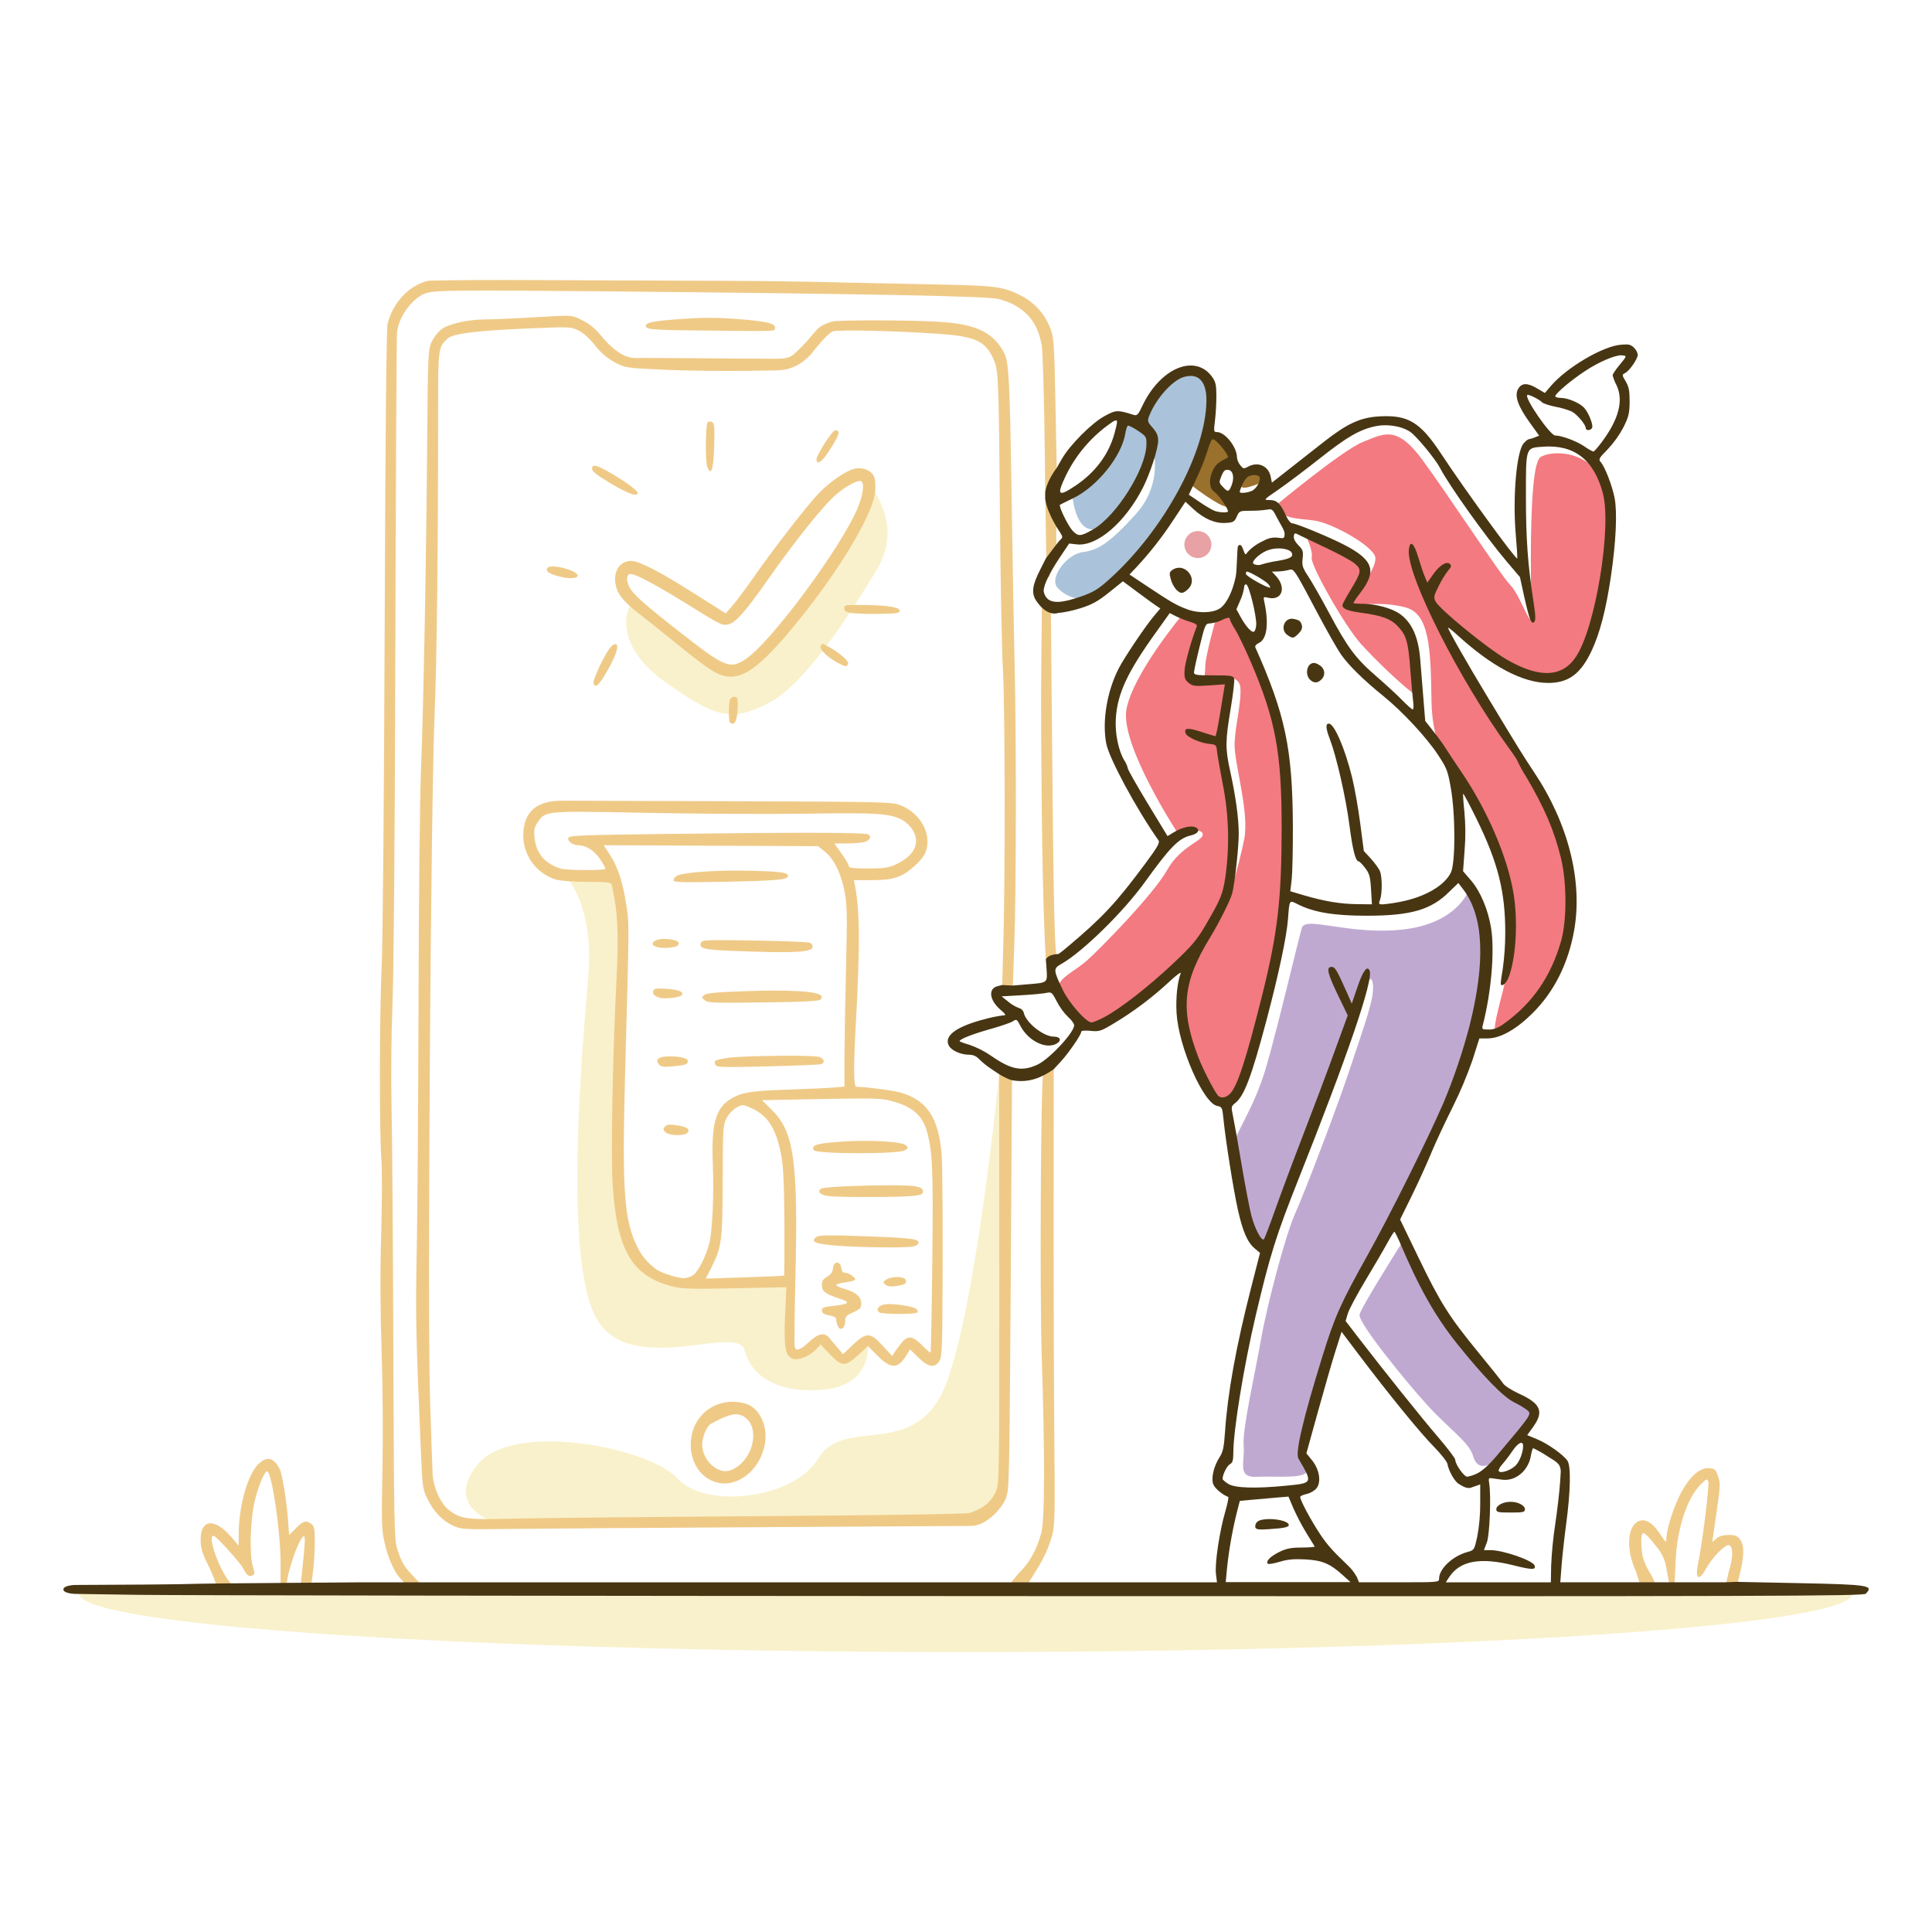 <?xml version="1.0" standalone="no"?><!DOCTYPE svg PUBLIC "-//W3C//DTD SVG 1.1//EN" "http://www.w3.org/Graphics/SVG/1.1/DTD/svg11.dtd"><svg height="1080" legacy-metrics="false" node-id="1" sillyvg="true" template-height="1080" template-width="1080" version="1.1" viewBox="0 0 1080 1080" width="1080" xmlns="http://www.w3.org/2000/svg" xmlns:xlink="http://www.w3.org/1999/xlink"><defs node-id="25"></defs><path d="M 315.52 489.00 C 315.52 489.00 332.12 504.54 328.91 544.71 C 325.70 584.88 314.44 704.90 333.73 737.57 C 353.02 770.24 412.48 739.71 416.23 754.71 C 419.98 769.71 435.52 779.36 461.23 776.71 C 486.94 774.06 485.18 752.62 485.18 752.62 C 485.18 752.62 475.29 761.31 471.88 759.97 C 468.47 758.63 460.69 747.65 458.22 749.45 C 455.75 751.25 444.69 761.91 442.61 755.89 C 440.53 749.87 441.01 714.51 441.01 714.51 L 394.50 714.75 C 394.50 714.75 367.88 722.87 357.03 701.75 C 346.18 680.63 344.58 657.69 344.84 645.75 C 345.10 633.81 346.32 552.27 346.32 552.27 C 346.32 552.27 347.12 506.60 345.51 496.69 C 343.90 486.78 315.51 489.05 315.51 489.05 Z" fill="#f9f1cb" fill-rule="nonzero" id="path2582" node-id="7" stroke="none" target-height="288.289" target-width="169.67" target-x="315.51" target-y="488.829"></path><path d="M 677.17 304.42 C 677.17 306.42 676.37 308.34 674.96 309.76 C 673.54 311.17 671.62 311.96 669.62 311.96 L 669.62 311.96 C 666.57 311.96 663.81 310.12 662.64 307.30 C 661.48 304.47 662.12 301.23 664.28 299.07 C 666.45 296.91 669.70 296.27 672.52 297.44 C 675.34 298.61 677.17 301.37 677.17 304.42 Z" fill="#e8a1a4" fill-rule="nonzero" id="path7004-5-5-1-7-6-7-12-0-1-2-5-0-8-0" node-id="8" stroke="none" target-height="15.102" target-width="15.102" target-x="662.068" target-y="296.858"></path><path d="M 488.28 273.34 C 489.35 276.56 504.34 295.11 489.89 318.88 C 475.44 342.65 450.06 382.88 429.09 393.34 C 408.12 403.80 399.89 400.84 372.30 381.56 C 344.71 362.28 349.30 342.46 352.21 338.97 C 355.12 335.48 394.26 367.90 396.14 369.24 C 398.02 370.58 408.19 382.37 428.28 362.81 C 448.37 343.25 484.00 288.88 488.28 273.34 Z" fill="#f9f1cb" fill-rule="nonzero" id="path2584" node-id="9" stroke="none" target-height="125.925" target-width="146.081" target-x="350.063" target-y="273.34"></path><path d="M 558.56 600.37 C 558.56 600.37 544.26 745.00 526.05 779.86 C 507.84 814.72 471.40 792.18 457.48 815.22 C 443.56 838.26 394.26 843.61 378.73 826.47 C 363.20 809.33 286.59 793.79 266.73 818.97 C 246.87 844.15 279.86 852.18 279.86 852.18 L 521.00 852.18 C 521.00 852.18 560.60 854.06 561.40 823.00 C 562.20 791.94 558.56 600.37 558.56 600.37 Z" fill="#f9f1cb" fill-rule="nonzero" id="path2586" node-id="10" stroke="none" target-height="251.81" target-width="301.127" target-x="260.388" target-y="600.37"></path><path d="M 666.27 271.47 C 666.27 271.47 681.74 283.47 686.19 283.33 C 690.64 283.19 678.43 272.25 679.19 268.17 C 679.95 264.09 687.62 261.74 687.99 257.57 C 688.36 253.40 687.24 250.57 684.11 247.91 C 680.98 245.25 677.20 241.76 675.49 243.18 C 673.78 244.60 670.19 253.97 669.05 257.76 C 667.91 261.55 666.27 271.47 666.27 271.47 Z" fill="#9a702d" fill-rule="nonzero" id="path2745" node-id="11" stroke="none" target-height="40.451" target-width="21.778" target-x="666.27" target-y="242.879"></path><path d="M 696.80 265.00 C 694.62 267.75 690.08 274.38 698.22 272.20 C 706.36 270.02 708.54 267.47 706.94 265.67 C 705.34 263.87 696.80 265.00 696.80 265.00 Z" fill="#9a702d" fill-rule="nonzero" id="path2747" node-id="12" stroke="none" target-height="7.942" target-width="13.862" target-x="693.556" target-y="264.66"></path><path d="M 660.92 343.66 C 660.92 343.66 633.46 376.47 629.71 396.42 C 625.96 416.37 658.50 465.93 658.50 465.93 C 658.50 465.93 671.36 462.05 672.30 466.07 C 673.24 470.09 660.30 472.36 652.48 486.29 C 644.66 500.22 614.48 530.89 607.48 537.05 C 600.48 543.21 591.28 546.82 591.67 552.45 C 592.06 558.08 600.38 578.45 616.05 571.60 C 631.72 564.75 663.46 535.31 667.75 530.89 C 672.04 526.47 688.75 500.22 689.18 482.94 C 689.61 465.66 688.11 440.35 687.03 436.33 C 685.95 432.31 681.03 417.58 684.09 403.79 C 687.15 390.00 692.25 379.95 681.81 380.62 C 671.37 381.29 664.54 383.56 665.34 373.52 C 666.14 363.48 673.11 347.27 673.11 347.27 Z" fill="#f37a81" fill-rule="nonzero" id="path2785" node-id="13" stroke="none" target-height="229.343" target-width="97.555" target-x="591.67" target-y="343.66"></path><path d="M 679.67 346.07 C 679.67 346.07 673.77 366.83 673.77 372.32 C 673.77 377.81 672.03 378.75 676.77 378.75 C 681.51 378.75 692.71 376.34 693.37 384.37 C 694.03 392.40 690.70 404.37 690.16 415.18 C 689.62 425.99 698.60 453.75 695.51 469.18 C 692.42 484.61 685.87 506.18 683.46 510.43 C 681.05 514.68 664.46 536.82 662.03 551.28 C 659.60 565.74 665.51 597.62 674.22 608.28 C 682.93 618.94 688.55 620.61 694.84 605.34 C 701.13 590.07 716.84 523.91 717.48 513.34 C 718.12 502.77 720.16 446.51 715.34 417.04 C 710.52 387.57 692.44 349.68 692.34 349.04 C 692.24 348.40 687.12 342.21 687.12 342.21 Z" fill="#f37a81" fill-rule="nonzero" id="path2787" node-id="14" stroke="none" target-height="274.323" target-width="56.929" target-x="661.529" target-y="342.21"></path><path d="M 729.62 298.66 C 729.62 298.66 734.17 307.76 733.24 311.66 C 732.31 315.56 751.72 350.00 760.83 360.00 C 768.82 368.71 777.31 376.94 786.27 384.64 C 788.40 386.42 790.64 388.07 792.97 389.59 C 792.97 389.59 793.37 354.37 783.06 347.68 C 772.75 340.99 757.75 341.51 755.20 339.11 C 752.65 336.71 755.74 331.48 760.56 325.58 C 765.38 319.68 764.04 314.33 751.72 309.38 C 744.12 306.30 736.74 302.72 729.62 298.66 Z" fill="#f37a81" fill-rule="nonzero" id="path2789" node-id="15" stroke="none" target-height="90.93" target-width="63.35" target-x="729.62" target-y="298.66"></path><path d="M 713.15 282.59 C 713.15 282.59 750.51 251.51 762.00 247.00 C 773.49 242.49 780.62 237.36 795.08 257.00 C 809.54 276.64 838.74 321.41 844.23 327.00 C 849.72 332.59 855.48 350.70 855.89 344.81 C 856.30 338.92 853.61 260.04 861.24 255.48 C 868.87 250.92 892.18 252.27 898.61 274.77 C 905.04 297.27 893.61 348.70 886.55 364.23 C 879.49 379.76 866.46 384.46 847.04 373.07 C 827.62 361.68 799.00 337.90 799.00 337.90 C 799.00 337.90 821.64 382.36 825.65 389.33 C 829.66 396.30 851.90 424.28 858.73 437.94 C 865.56 451.60 876.41 472.50 876.81 490.94 C 877.21 509.38 879.36 528.71 867.30 547.72 C 855.24 566.73 842.80 575.45 837.44 577.59 C 832.08 579.73 839.72 558.17 842.66 542.77 C 845.60 527.37 844.14 503.13 841.06 488.26 C 837.98 473.39 821.00 441.56 816.27 434.60 C 811.54 427.64 800.60 420.54 800.20 391.20 C 799.80 361.86 798.86 343.26 786.01 339.64 C 773.16 336.02 757.88 338.30 757.88 338.30 C 757.88 338.30 752.88 339.20 756.46 334.18 C 760.04 329.16 769.15 318.08 768.87 311.93 C 768.59 305.78 745.00 292.42 734.78 291.00 C 724.56 289.58 716.71 290.38 713.15 282.59 Z" fill="#f37a81" fill-rule="nonzero" id="path2791" node-id="16" stroke="none" target-height="334.849" target-width="187.289" target-x="713.15" target-y="242.852"></path><path d="M 821.00 497.73 C 821.00 497.73 814.76 515.91 785.00 519.51 C 755.24 523.11 729.88 511.94 727.80 518.57 C 725.72 525.20 714.89 572.00 707.88 596.22 C 700.87 620.44 689.51 634.67 689.70 640.35 C 689.89 646.03 692.52 689.19 702.97 694.15 C 713.42 699.11 711.97 682.77 719.44 663.08 C 726.91 643.39 756.14 569.60 759.08 562.90 C 762.02 556.20 766.08 541.74 767.39 549.64 C 768.70 557.54 762.83 572.41 755.47 594.91 C 748.11 617.41 729.75 665.49 724.00 678.35 C 718.25 691.21 707.92 731.25 704.85 749.06 C 701.78 766.87 694.40 798.88 695.20 808.12 C 696.00 817.36 691.32 826.12 702.43 825.54 C 713.54 824.96 730.96 827.14 730.96 821.54 C 730.96 815.94 724.80 814.17 730.69 798.23 C 736.58 782.29 747.56 740.23 747.56 740.23 C 747.56 740.23 782.92 672.06 784.26 669.65 C 785.60 667.24 815.06 612.73 822.16 580.86 C 829.26 548.99 832.47 518.86 827.65 508.80 C 822.83 498.74 820.95 497.74 820.95 497.74 Z" fill="#c0a9d1" fill-rule="nonzero" id="path2793" node-id="17" stroke="none" target-height="327.81" target-width="140.211" target-x="689.7" target-y="497.73"></path><path d="M 784.13 694.00 C 784.13 694.00 761.00 730.45 760.00 734.87 C 759.00 739.29 785.71 772.10 797.89 785.49 C 810.07 798.88 821.23 806.12 823.50 814.00 C 825.77 821.88 832.08 821.11 839.44 812.67 C 846.80 804.23 857.79 793.52 857.39 789.23 C 856.99 784.94 848.95 783.60 841.72 777.31 C 834.49 771.02 808.72 740.21 798.33 722.13 C 787.94 704.05 784.13 694.00 784.13 694.00 Z" fill="#c0a9d1" fill-rule="nonzero" id="path2795" node-id="18" stroke="none" target-height="125.455" target-width="97.39" target-x="760" target-y="694"></path><path d="M 599.44 276.69 C 599.44 276.69 600.80 296.41 611.10 295.93 C 621.40 295.45 638.95 269.32 642.30 257.68 C 645.65 246.04 642.43 238.79 637.07 236.92 C 631.71 235.05 628.50 231.92 626.90 237.85 C 625.30 243.78 618.19 266.65 599.44 276.69 Z" fill="#aac3da" fill-rule="nonzero" id="path2797" node-id="19" stroke="none" target-height="61.482" target-width="44.187" target-x="599.44" target-y="234.448"></path><path d="M 644.85 252.85 C 644.85 252.85 649.80 270.93 634.80 287.54 C 619.80 304.15 613.37 307.63 604.94 308.70 C 596.51 309.77 586.05 323.17 591.28 328.70 C 596.51 334.23 609.00 340.85 624.49 324.00 C 639.98 307.15 658.11 286.50 666.55 265.34 C 674.99 244.18 678.33 227.44 677.13 219.27 C 675.93 211.10 665.21 198.38 651.13 214.05 C 637.05 229.72 637.08 232.00 639.36 235.31 C 641.64 238.62 647.00 245.76 644.85 252.85 Z" fill="#aac3da" fill-rule="nonzero" id="path2799" node-id="20" stroke="none" target-height="128.132" target-width="87.472" target-x="589.883" target-y="206.61"></path><path d="M 282.38 156.54 C 258.08 156.54 240.17 156.73 238.94 157.04 C 228.45 159.70 219.63 169.18 216.64 181.04 C 215.99 183.60 215.41 244.28 215.03 350.53 C 214.70 442.00 214.00 526.75 213.36 540.00 C 212.11 567.89 212.01 632.00 213.19 648.00 C 213.63 654.05 213.59 673.00 213.09 690.00 C 212.48 710.93 212.55 732.20 213.32 755.50 C 213.97 775.50 214.17 803.50 213.79 822.00 C 213.20 850.41 213.32 854.90 214.89 862.00 C 216.75 870.52 220.25 878.57 223.69 882.25 L 226.46 885.37 L 235.11 885.37 L 230.50 880.55 C 226.05 875.90 224.33 873.15 221.96 865.50 C 220.41 860.50 220.22 850.50 219.89 754.50 C 219.69 696.50 219.24 635.72 218.89 619.50 C 218.51 602.06 218.72 578.14 219.41 561.00 C 220.12 543.26 220.75 465.60 221.01 361.00 C 221.26 267.00 221.67 188.09 221.94 185.75 C 222.94 176.44 231.36 165.57 238.94 163.65 C 244.52 162.23 258.08 162.12 337.44 162.86 C 486.99 164.27 552.54 165.55 558.44 167.18 C 572.44 171.04 579.91 179.18 582.34 193.07 C 582.91 196.34 583.73 224.33 584.07 255.50 L 584.31 277.64 C 584.36 277.02 584.45 276.40 584.59 275.79 C 586.11 269.45 590.76 263.68 590.76 263.68 L 590.00 225.42 C 589.39 192.71 589.10 188.77 587.28 183.90 C 584.45 176.18 578.93 169.74 571.73 165.77 C 561.42 160.28 557.06 159.65 525.59 159.06 C 509.81 158.77 482.73 158.20 465.41 157.78 C 448.09 157.36 420.63 157.01 404.41 156.98 C 388.19 156.95 344.98 156.79 308.41 156.61 C 299.26 156.61 290.41 156.54 282.35 156.54 Z M 316.12 176.54 C 312.91 176.54 307.95 176.82 299.12 177.34 C 288.01 178.01 275.69 178.54 271.74 178.54 C 261.79 178.54 250.82 180.98 246.61 184.19 C 244.33 186.15 242.48 188.58 241.19 191.30 C 239.31 195.56 239.19 198.55 238.79 247.91 C 238.27 314.12 236.71 396.08 235.30 431.51 C 234.69 446.64 234.09 504.24 233.96 559.51 C 233.83 614.78 233.37 677.51 232.96 699.01 C 232.24 736.23 232.41 744.62 235.34 812.68 C 236.15 831.49 236.34 832.59 239.05 838.11 C 242.59 845.21 247.32 850.11 253.33 852.90 C 257.68 854.90 259.22 855.00 281.92 854.71 C 295.12 854.54 359.25 854.08 424.42 853.71 L 542.92 853.00 C 551.65 853.00 561.18 842.26 562.78 836.15 C 563.98 831.54 564.30 828.56 565.01 717.91 L 565.73 600.10 C 562.97 599.45 558.54 596.70 558.54 596.70 L 558.54 596.70 L 558.61 714.70 C 558.67 819.35 558.53 829.36 557.00 833.01 C 554.27 839.52 549.93 843.20 542.00 845.75 C 540.14 846.35 494.28 847.05 424.44 847.54 C 361.44 847.98 299.37 848.61 286.44 848.94 C 260.80 849.60 257.60 849.16 250.99 844.13 C 246.34 840.57 242.27 831.65 241.84 824.05 C 241.65 820.74 240.99 801.37 240.37 781.05 C 238.89 732.84 240.77 453.41 242.91 400.32 C 244.21 368.42 244.91 309.97 244.91 225.55 C 244.91 195.06 245.10 193.86 250.25 189.21 C 253.25 186.50 266.36 184.84 294.39 183.64 C 318.34 182.64 318.95 182.64 323.21 184.64 C 325.94 185.95 329.45 189.10 332.61 193.04 C 335.56 196.94 339.31 200.17 343.61 202.51 C 348.24 204.97 349.35 205.51 359.84 206.11 C 362.70 206.27 366.24 206.44 370.74 206.65 C 382.40 207.19 402.52 207.50 415.44 207.32 L 433.34 207.07 C 447.34 207.07 453.19 198.19 456.92 193.60 C 460.23 189.54 464.06 185.79 465.44 185.25 C 468.25 184.17 501.29 184.94 524.94 186.63 C 545.88 188.13 551.16 190.72 555.76 201.72 C 558.12 207.37 558.36 213.72 558.96 287.49 C 559.28 325.72 560.02 364.64 560.62 373.99 C 561.81 392.68 561.97 489.21 560.88 526.76 L 560.19 552.60 L 566.12 552.89 L 567.03 527.40 C 568.03 499.51 568.20 414.23 567.18 371.49 C 566.78 354.72 566.00 311.49 565.46 275.49 C 564.52 212.91 563.95 202.26 561.31 197.24 C 555.82 186.76 547.17 182.03 530.44 180.32 C 517.92 179.05 482.13 178.72 467.35 179.46 C 463.79 179.63 458.77 182.02 456.94 183.99 C 455.67 185.38 454.24 186.99 452.86 188.67 C 449.97 192.13 446.81 195.35 443.41 198.30 C 440.53 200.63 437.08 200.40 433.72 200.55 L 395.49 200.31 L 360.00 200.08 C 355.28 200.08 351.76 200.77 346.37 197.32 C 343.22 195.21 340.36 192.69 337.87 189.83 C 332.61 183.38 329.87 181.07 324.16 178.39 C 321.72 177.04 318.95 176.40 316.16 176.54 Z M 396.40 177.68 C 391.52 177.68 386.55 177.90 380.49 178.33 C 363.55 179.54 359.41 180.58 361.49 183.07 C 362.49 184.23 368.49 184.55 394.30 184.79 L 394.30 184.79 C 435.97 185.18 432.87 185.29 433.23 183.38 C 433.72 180.80 428.46 179.56 411.79 178.31 C 406.09 177.89 401.29 177.68 396.40 177.69 Z M 396.63 235.68 C 396.27 235.65 395.91 235.76 395.63 235.98 C 394.40 237.22 394.17 257.88 395.36 260.98 C 397.52 266.57 398.89 262.35 399.24 248.98 C 399.53 238.21 399.35 236.44 397.95 235.90 C 397.53 235.73 397.08 235.65 396.63 235.66 Z M 466.87 240.54 C 465.30 240.54 456.44 254.28 456.44 256.72 C 456.44 260.07 459.13 258.59 462.65 253.28 C 469.26 243.30 470.18 240.52 466.87 240.52 Z M 332.21 260.35 C 331.31 260.35 330.94 260.96 330.94 262.02 C 330.94 263.50 333.69 265.66 341.44 270.27 C 351.07 276.01 356.44 277.92 356.44 275.60 C 356.44 274.27 350.00 269.45 341.94 264.75 C 336.69 261.68 333.70 260.28 332.21 260.35 Z M 480.46 261.74 C 479.66 261.72 478.86 261.78 478.08 261.93 C 473.42 262.80 464.00 269.18 457.79 275.65 C 451.26 282.46 433.07 305.88 421.95 321.79 C 417.25 328.52 411.67 336.03 409.55 338.47 L 405.70 342.91 L 399.32 338.86 C 378.44 325.61 373.07 322.36 365.09 318.17 C 359.81 315.40 354.93 313.53 352.98 313.53 C 345.91 313.53 342.12 320.38 344.60 328.67 C 345.90 333.01 349.60 337.22 357.66 343.39 C 360.26 345.39 368.81 352.23 376.66 358.58 C 392.66 371.58 398.56 375.74 402.94 377.30 C 413.21 380.96 422.68 375.03 440.88 353.53 C 466.94 322.71 488.28 287.83 489.25 274.45 C 489.53 270.65 489.25 267.45 488.43 266.01 C 487.08 263.48 483.88 261.84 480.43 261.74 Z M 480.52 268.85 C 480.84 268.81 481.17 268.87 481.46 269.03 C 483.33 270.19 482.46 276.68 479.46 283.95 C 470.28 305.95 430.96 359.07 416.91 368.38 L 416.91 368.38 C 408.03 374.26 405.36 373.18 380.26 353.52 C 360.46 338.03 353.91 332.21 351.92 328.35 C 350.11 324.88 350.10 321.61 351.92 320.92 C 354.24 320.03 367.92 327.43 393.19 343.32 C 397.69 346.13 402.43 348.71 403.73 349.04 C 409.42 350.47 413.95 345.90 431.02 321.52 C 443.67 303.46 459.49 283.67 466.20 277.52 C 471.35 272.81 477.84 268.98 480.60 268.85 Z M 584.33 278.70 L 584.94 313.62 C 585.34 337.01 588.94 309.24 591.04 306.26 C 590.47 306.41 590.44 302.15 590.44 299.01 C 590.40 297.16 590.48 295.30 590.67 293.46 C 589.50 292.42 588.58 291.12 587.99 289.67 C 587.08 287.67 584.25 274.02 584.33 278.67 Z M 309.33 316.63 C 307.57 316.63 306.33 316.92 305.89 317.63 C 304.89 319.27 306.82 320.68 312.13 322.13 C 322.35 324.93 327.35 321.76 317.95 318.45 C 315.18 317.42 312.28 316.81 309.33 316.65 Z M 580.52 334.57 C 583.80 331.94 581.62 342.84 582.03 413.52 C 582.39 474.82 583.19 513.78 584.72 538.21 C 586.31 535.21 591.01 535.92 591.01 535.92 L 591.15 535.57 C 589.48 534.88 588.93 509.14 587.97 398.77 L 587.47 342.52 C 580.65 339.92 580.47 334.57 580.47 334.57 Z M 477.06 338.14 C 472.29 338.20 471.95 338.60 471.95 340.02 C 471.95 341.44 472.83 342.18 475.45 342.65 C 480.60 343.12 485.78 343.28 490.95 343.15 C 500.72 343.05 502.95 342.75 502.95 341.56 C 502.95 339.46 496.73 338.38 483.45 338.18 C 480.72 338.18 478.64 338.12 477.06 338.18 Z M 459.74 360.00 C 459.26 360.00 459.04 360.42 458.74 361.12 C 457.99 363.06 462.32 367.27 468.42 370.55 C 472.60 372.80 473.08 372.87 474.03 371.34 C 474.98 369.81 469.62 365.12 463.53 361.70 C 461.39 360.50 460.33 359.96 459.71 360.00 Z M 343.74 360.06 C 342.82 360.35 342.02 360.92 341.44 361.69 C 338.28 365.04 331.10 380.29 331.81 382.13 C 332.81 384.75 334.74 383.13 338.66 376.45 C 343.73 367.77 346.00 361.72 344.66 360.39 C 344.43 360.12 344.08 360.00 343.73 360.06 Z M 410.51 389.52 C 409.45 389.53 408.48 390.15 408.01 391.10 C 407.20 393.24 407.24 403.02 408.08 403.86 C 410.64 406.42 412.41 402.37 412.41 393.86 C 412.41 390.24 412.09 389.49 410.51 389.49 Z M 314.00 447.61 C 299.59 447.61 292.49 454.10 292.49 467.31 C 292.66 478.55 300.05 488.39 310.79 491.70 C 313.15 492.39 320.79 492.95 328.29 492.98 C 340.74 492.98 341.61 493.15 342.03 494.98 C 345.37 509.82 345.93 521.50 344.57 548.48 C 342.46 590.48 341.43 645.75 342.46 661.96 C 344.80 698.83 353.09 713.13 375.46 719.02 C 381.14 720.51 385.56 720.66 410.76 720.15 L 439.57 719.57 L 438.87 735.34 C 438.09 753.18 438.93 757.95 443.14 759.55 C 446.21 760.72 452.78 758.03 456.34 754.16 L 458.72 751.58 L 463.87 757.03 C 470.53 764.03 472.49 764.13 479.74 757.50 L 485.19 752.50 L 490.67 757.98 L 490.67 757.98 C 497.97 765.28 501.94 765.26 506.50 757.89 L 508.72 754.30 L 513.37 758.88 C 518.88 764.30 522.46 764.88 525.11 760.88 C 526.65 758.53 526.82 753.40 526.95 706.13 C 527.03 677.44 526.78 650.13 526.40 645.44 C 524.77 625.11 518.40 615.32 503.95 610.88 C 499.95 609.65 485.35 607.71 478.70 607.51 C 477.17 607.51 477.08 596.29 478.40 572.51 C 480.82 529.13 480.69 508.78 477.91 495.01 L 477.30 492.01 L 487.63 492.01 C 499.49 492.01 504.26 490.39 511.39 483.95 C 516.66 479.18 518.46 475.75 518.46 470.38 C 518.46 461.80 512.03 453.38 503.00 450.01 C 498.36 448.31 492.28 448.17 409.00 447.89 C 360.00 447.73 317.25 447.60 314.00 447.60 Z M 323.38 453.80 C 331.93 453.80 344.18 454.03 362.00 454.39 C 390.05 454.96 430.10 455.16 451.00 454.85 C 490.62 454.25 497.33 454.69 504.44 458.36 C 506.81 459.79 508.81 461.76 510.28 464.11 C 514.54 471.41 511.16 478.34 500.99 483.11 C 496.71 485.11 494.46 485.48 485.24 485.48 C 476.93 485.48 474.50 485.19 474.50 484.16 C 474.50 483.42 472.67 480.27 470.44 477.16 L 466.38 471.50 L 472.81 471.50 C 476.03 471.52 479.26 471.31 482.45 470.86 C 486.00 470.15 487.56 467.79 485.39 466.42 C 483.71 465.35 445.80 465.27 372.57 466.17 C 326.01 466.74 318.23 467.04 317.74 468.31 C 317.03 470.17 320.11 472.50 323.29 472.50 C 327.54 472.50 332.36 475.58 335.47 480.27 C 337.14 482.79 338.47 485.22 338.47 485.67 C 338.47 486.67 316.89 486.61 313.47 485.57 C 304.65 482.88 299.69 477.06 298.82 468.36 C 298.37 463.83 298.66 462.46 300.67 459.50 C 303.61 455.18 304.54 453.83 323.36 453.78 Z M 337.44 472.48 L 397.38 472.75 L 457.31 473.02 L 461.15 476.12 C 466.29 480.26 470.15 488.20 472.15 498.52 C 473.56 505.90 473.66 511.52 472.93 541.02 C 472.47 559.72 472.08 582.31 472.05 591.22 L 472.05 607.41 L 466.05 607.93 C 462.74 608.22 451.72 608.73 441.55 609.07 C 420.11 609.78 414.80 610.59 408.90 614.07 C 400.02 619.27 397.52 628.13 398.47 651.07 C 399.15 667.67 398.24 688.07 396.47 695.07 C 394.70 702.07 390.56 710.39 387.66 712.66 L 387.66 712.66 C 386.04 713.81 384.11 714.45 382.12 714.50 C 378.46 714.42 369.35 711.50 366.79 709.50 C 361.79 705.68 359.05 702.50 356.49 697.50 C 348.86 682.50 347.66 665.93 349.44 600.32 C 351.80 513.47 351.78 516.86 350.12 505.89 C 348.20 493.21 345.38 484.58 340.92 477.79 Z M 411.95 486.67 C 396.14 486.67 381.59 487.86 378.42 489.56 C 377.42 490.04 376.71 490.96 376.49 492.04 C 376.49 493.28 380.75 493.39 406.74 492.87 C 435.00 492.29 440.49 491.76 440.49 489.60 C 440.49 487.70 436.21 487.14 418.77 486.75 C 416.49 486.69 414.21 486.67 411.95 486.67 Z M 371.66 524.84 C 370.13 524.79 368.60 525.00 367.14 525.46 C 363.70 526.78 364.14 528.82 368.08 529.61 C 371.46 530.13 374.91 529.92 378.20 529.00 C 378.94 528.70 379.43 527.99 379.45 527.19 C 379.45 525.86 375.37 524.89 371.61 524.88 Z M 400.66 525.53 C 393.34 525.59 392.23 525.99 391.86 526.96 C 390.60 530.23 393.19 530.90 409.72 531.55 C 443.81 532.89 453.72 532.41 454.26 529.40 C 454.34 528.36 453.74 527.40 452.77 527.01 C 451.77 526.59 437.82 526.01 421.77 525.76 C 411.77 525.59 405.08 525.50 400.69 525.54 Z M 369.22 552.59 C 366.43 552.53 365.55 552.88 365.22 553.82 C 364.56 555.54 365.96 557.03 369.00 557.82 C 371.67 558.53 379.76 557.58 380.95 556.43 C 382.79 554.65 379.65 553.25 372.73 552.76 C 371.26 552.67 370.12 552.61 369.19 552.59 Z M 433.16 553.74 C 428.49 553.74 423.23 553.84 417.36 554.05 C 401.27 554.58 395.05 555.14 393.74 556.15 C 392.06 557.46 392.08 557.60 393.97 559.15 C 395.86 560.70 399.75 560.69 426.71 560.36 C 449.92 560.08 457.76 559.67 458.71 558.71 C 461.99 555.38 453.33 553.71 433.16 553.78 Z M 441.76 590.15 C 428.51 590.15 411.28 590.60 406.59 591.38 C 399.35 592.60 398.98 592.80 399.87 595.11 C 400.47 596.66 402.87 596.74 428.75 596.11 C 444.27 595.73 457.75 595.18 458.75 594.90 C 461.43 594.12 460.83 591.66 457.75 590.80 C 456.19 590.37 449.68 590.17 441.73 590.15 Z M 374.43 590.52 C 367.92 590.52 365.77 592.36 368.73 595.41 C 369.63 596.35 371.73 596.53 376.39 596.07 C 383.51 595.36 384.48 595.01 384.48 593.07 C 384.48 591.60 380.18 590.50 374.43 590.50 Z M 589.05 594.00 L 583.37 597.66 L 582.28 598.01 C 581.08 598.39 583.58 598.16 583.14 599.95 C 581.82 605.23 581.20 722.80 582.31 757.54 C 584.14 814.92 584.04 849.84 582.05 857.04 C 579.38 866.64 575.47 873.66 569.62 879.29 L 564.18 885.88 L 574.31 885.88 L 577.85 880.22 C 581.41 874.52 585.74 867.32 588.09 858.54 C 589.66 852.68 589.79 847.41 589.39 805.04 C 589.14 779.18 588.96 721.96 588.99 677.87 Z M 482.94 614.06 C 493.88 614.11 496.16 614.72 501.24 616.31 C 510.37 619.18 515.62 624.00 517.87 631.57 C 521.30 643.11 521.73 652.82 521.16 704.86 C 520.85 732.86 520.43 755.86 520.21 756.09 C 519.99 756.32 517.84 754.46 515.42 752.00 C 510.30 746.78 507.59 746.37 504.28 750.31 C 503.00 751.85 501.21 754.21 500.28 755.56 L 498.69 758.00 L 493.42 752.25 C 486.47 744.67 484.33 744.60 476.79 751.74 L 471.25 757.00 L 468.60 753.86 C 467.14 752.14 464.92 749.51 463.68 748.02 C 460.75 744.53 457.60 745.21 451.75 750.60 C 447.12 754.87 444.93 755.50 444.23 752.77 C 443.99 751.77 444.17 734.60 444.64 714.52 C 446.18 648.97 443.92 632.75 431.53 620.52 L 425.94 615.00 L 451.44 614.51 C 466.71 614.22 476.38 614.04 482.94 614.06 Z M 415.00 617.78 C 416.21 617.78 417.58 618.35 420.66 619.78 C 429.52 623.84 434.25 631.69 436.87 646.78 C 437.94 652.90 438.40 663.59 438.50 684.05 C 438.57 699.83 438.50 712.87 438.29 713.05 L 438.29 713.05 C 438.11 713.21 428.18 713.67 416.23 714.05 L 394.51 714.77 L 397.51 708.93 C 403.48 697.00 403.87 694.00 404.00 660.00 C 404.07 630.40 404.17 628.82 406.20 625.00 C 407.51 622.59 409.42 620.56 411.75 619.11 C 412.74 618.45 413.86 618.00 415.04 617.81 Z M 374.47 628.72 C 373.40 628.61 372.35 629.02 371.63 629.82 C 370.63 631.03 370.69 631.62 371.99 632.92 C 373.99 634.92 382.72 635.11 384.35 633.16 C 385.98 631.21 383.88 629.79 377.89 628.99 C 376.76 628.81 375.62 628.72 374.47 628.72 Z M 484.71 637.72 C 479.90 637.72 474.78 637.87 469.86 638.23 C 456.22 639.23 453.68 640.02 454.79 642.90 C 455.69 645.20 503.05 645.26 506.01 642.97 C 507.88 641.53 507.89 641.42 506.14 640.06 C 504.39 638.70 495.27 637.80 484.70 637.77 Z M 497.37 662.59 C 481.94 662.59 460.17 663.46 458.91 664.51 C 456.57 666.45 458.91 668.32 464.28 668.74 L 464.28 668.74 C 472.16 669.36 502.57 669.27 509.45 668.60 C 515.02 668.06 515.95 667.69 515.95 666.01 C 515.95 664.55 514.95 663.84 511.95 663.17 C 510.07 662.76 504.37 662.58 497.35 662.58 Z M 464.23 690.59 C 459.06 690.59 457.09 690.91 456.23 691.59 C 452.96 694.15 455.74 695.36 467.00 696.27 C 480.32 697.35 506.00 697.67 510.34 696.81 C 512.39 696.40 513.46 695.60 513.46 694.46 C 513.46 692.46 507.98 691.86 477.46 690.87 C 471.61 690.68 467.35 690.58 464.24 690.59 Z M 467.94 705.76 C 466.94 705.76 465.86 706.89 465.66 708.95 C 465.50 710.99 464.26 712.78 462.41 713.65 C 460.16 714.94 459.46 716.07 459.46 718.37 C 459.46 721.90 461.39 723.37 469.32 725.95 C 475.72 728.01 474.82 729.03 465.74 730.00 C 460.51 730.57 459.46 731.00 459.46 732.54 C 459.46 733.77 460.40 734.61 462.21 735.01 C 466.94 736.01 467.46 736.34 467.46 738.01 C 467.57 739.27 467.93 740.49 468.52 741.61 C 469.98 744.32 472.46 742.30 472.46 738.40 C 472.46 736.01 473.15 735.26 476.96 733.58 C 480.77 731.90 481.46 731.18 481.46 728.58 C 481.46 724.92 478.34 722.24 472.00 720.47 C 469.50 719.77 467.46 718.82 467.46 718.36 C 467.46 717.90 469.72 717.22 472.46 716.86 C 475.20 716.50 477.70 715.86 477.98 715.39 C 478.63 714.34 474.46 711.46 472.28 711.46 C 471.16 711.46 470.46 710.51 470.28 708.71 C 470.00 706.74 469.00 705.78 467.93 705.84 Z M 501.82 713.83 C 499.29 713.83 496.33 714.42 494.61 715.83 C 493.52 716.69 493.61 717.13 495.11 718.23 L 495.11 718.23 C 496.35 719.14 498.26 719.36 500.95 718.92 C 505.77 718.12 506.46 717.77 506.46 716.04 C 506.46 714.65 504.35 713.92 501.82 713.88 Z M 497.34 729.00 C 496.38 728.97 495.43 729.03 494.48 729.18 C 490.94 729.89 489.38 732.25 491.55 733.63 L 491.55 733.63 C 493.37 734.78 512.16 734.81 512.88 733.63 C 513.18 733.14 512.88 732.26 512.15 731.68 C 510.63 730.42 502.38 729.05 497.34 728.98 Z M 409.34 783.59 C 396.49 783.69 386.12 793.65 386.12 807.54 C 386.12 817.71 391.64 825.97 400.12 828.54 C 411.74 832.03 424.45 822.43 427.47 807.87 C 429.62 797.55 424.62 786.81 416.64 784.60 C 414.25 783.93 411.78 783.59 409.30 783.60 Z M 411.65 790.59 C 413.55 790.64 415.38 791.35 416.82 792.59 C 424.51 798.59 421.30 814.40 411.11 820.59 C 406.97 823.11 403.52 823.01 399.37 820.24 C 395.27 817.37 392.73 812.77 392.48 807.78 C 392.48 803.53 395.05 797.22 397.29 795.99 C 404.12 792.23 408.37 790.53 411.65 790.59 Z M 149.89 815.55 C 148.07 815.55 146.11 816.65 143.99 818.89 C 138.23 825.00 133.46 842.46 133.43 857.40 L 133.43 864.00 L 129.34 859.23 C 119.88 848.23 111.88 849.12 112.16 861.23 C 112.27 865.72 113.16 868.60 116.62 875.43 C 118.27 878.87 119.73 882.40 121.00 886.00 L 131.00 886.00 C 130.78 885.97 130.57 885.93 130.36 885.87 C 125.25 883.96 115.09 858.51 119.36 858.51 C 120.82 858.51 134.49 873.69 136.21 877.22 C 137.93 880.75 139.46 881.73 141.40 880.54 C 142.40 879.90 142.40 879.01 141.40 875.88 C 139.34 869.75 139.85 849.73 142.35 839.25 C 144.43 830.53 147.77 822.51 149.35 822.51 C 151.80 822.51 156.61 854.43 156.83 872.21 L 156.83 885.92 L 156.83 885.92 L 162.13 885.92 C 163.19 885.92 160.32 885.77 160.32 885.66 C 160.32 879.66 166.80 860.66 169.53 858.95 C 170.82 858.16 170.73 860.64 168.85 878.71 L 168.07 885.98 L 174.07 885.98 L 175.12 877.21 C 175.59 873.21 175.97 866.21 175.97 861.63 C 175.97 854.54 175.68 853.09 174.03 851.88 C 171.03 849.71 169.57 850.13 165.43 854.28 L 161.62 858.08 L 160.98 849.53 C 160.16 838.53 157.75 823.89 156.32 821.12 C 154.39 817.38 152.27 815.51 149.92 815.50 Z M 954.72 820.68 C 949.42 820.68 943.37 826.68 938.48 836.95 C 934.71 844.85 931.48 855.80 931.48 860.52 C 931.48 862.52 931.06 862.24 928.63 858.46 C 923.63 850.69 919.16 848.19 915.02 850.90 C 909.48 854.53 909.21 867.07 914.44 878.23 L 917.38 887.45 L 917.38 887.45 L 926.53 887.06 C 925.30 886.58 924.53 882.62 923.04 880.42 C 921.39 877.86 920.01 875.13 918.91 872.29 C 917.35 867.90 916.98 857.95 918.33 857.11 C 919.23 856.56 922.04 859.41 927.19 866.11 C 929.35 869.03 930.79 872.42 931.40 876.00 C 931.99 879.19 932.98 885.35 933.61 886.10 C 934.08 886.67 934.14 887.02 933.61 887.21 L 936.02 887.46 L 936.02 887.46 L 936.67 872.67 C 937.49 854.04 943.34 836.94 950.86 829.67 C 954.15 826.48 954.35 826.43 954.98 828.40 C 955.61 830.37 951.52 863.40 949.40 873.07 C 947.33 882.54 949.49 884.52 953.66 876.95 C 957.01 870.85 964.26 863.33 966.40 863.73 C 968.90 864.21 968.95 870.73 966.50 878.08 L 964.36 887.46 L 964.36 887.46 L 970.79 887.22 L 970.79 887.22 L 972.74 879.17 C 974.54 871.72 975.51 864.30 972.84 860.78 C 971.08 858.44 970.05 858.02 966.17 858.07 C 963.11 858.07 960.87 858.78 959.43 860.07 L 957.19 862.00 L 957.67 858.50 C 957.94 856.58 958.99 849.25 960.01 842.21 C 961.66 830.77 961.70 828.97 960.40 825.21 C 959.10 821.45 958.60 820.97 955.24 820.69 C 955.07 820.68 954.90 820.68 954.73 820.69 Z" fill="#efca87" fill-rule="nonzero" id="path2837" node-id="21" stroke="none" target-height="730.92" target-width="862.309" target-x="112.16" target-y="156.54"></path><path d="M 1035.33 891.00 C 1035.33 902.83 937.33 913.73 779.53 919.45 C 621.73 925.17 428.93 924.82 276.22 918.53 C 123.51 912.24 35.00 901.00 45.06 889.13 L 539.81 891.00 Z" fill="#f9f1cb" fill-rule="nonzero" id="path10665" node-id="22" stroke="none" target-height="34.364" target-width="991.018" target-x="44.312" target-y="889.13"></path><path d="M 908.71 192.59 C 907.95 192.59 907.06 192.59 905.97 192.72 C 895.90 193.56 875.82 205.41 866.97 215.72 L 863.58 219.67 L 859.05 217.00 C 853.72 213.87 850.54 214.00 848.61 217.48 C 846.52 221.23 848.48 226.93 854.93 235.93 L 860.40 243.54 L 857.85 244.54 C 856.79 244.99 855.68 245.33 854.55 245.54 C 854.13 245.54 852.87 246.54 851.75 247.79 C 847.75 252.27 845.50 277.93 847.33 298.95 C 847.95 306.05 848.33 312.01 848.13 312.18 C 847.36 312.95 818.31 272.98 805.86 254.04 C 793.96 235.94 787.25 231.85 771.03 232.76 C 760.47 233.36 753.10 236.76 740.19 246.88 L 720.71 262.17 L 711.00 269.79 L 710.31 266.43 C 709.07 260.35 703.16 257.82 697.52 260.95 C 695.31 262.17 694.90 262.08 693.27 260.01 C 692.27 258.73 691.64 257.20 691.46 255.59 C 691.46 249.93 684.81 241.53 680.33 241.53 C 678.49 241.53 678.42 241.10 679.16 235.28 C 679.67 230.71 679.93 226.12 679.96 221.53 C 679.96 215.27 679.57 213.48 677.63 210.75 C 668.19 197.53 648.63 205.59 638.63 226.80 C 636.36 231.63 635.63 232.49 633.92 231.97 C 624.54 229.07 624.00 229.10 617.56 232.53 C 610.43 236.33 598.09 248.68 593.64 256.46 L 590.73 261.56 C 590.73 261.56 586.08 267.33 584.56 273.67 C 584.42 274.28 584.33 274.90 584.28 275.52 L 584.28 278.71 C 584.80 283.36 587.03 287.65 587.94 289.71 C 589.35 292.47 590.92 295.14 592.65 297.71 C 594.21 300.20 594.19 300.45 592.35 302.12 C 591.71 302.69 584.69 312.07 584.69 312.07 L 581.57 318.25 C 577.26 326.76 576.18 331.40 579.42 336.07 C 585.90 345.42 591.67 342.57 591.67 342.57 C 594.00 342.57 599.57 341.41 604.06 339.99 C 610.53 337.93 613.80 336.12 619.97 331.17 L 627.73 324.95 L 635.87 331.01 C 640.34 334.34 645.04 337.76 646.31 338.60 L 648.62 340.12 L 644.87 344.60 C 640.11 350.29 628.41 367.69 625.39 373.60 C 618.80 386.46 616.03 403.08 618.39 415.60 C 619.96 423.88 635.26 452.27 647.57 469.71 C 648.51 471.05 647.16 473.41 639.88 483.21 C 623.88 504.72 616.52 512.66 597.28 528.87 L 597.28 528.87 C 594.97 530.87 592.85 532.50 591.81 533.22 C 591.46 533.47 586.25 533.22 584.67 536.22 C 584.76 537.77 584.86 539.28 584.96 540.73 C 585.60 549.67 586.06 549.26 574.20 550.25 L 566.06 550.93 L 566.06 550.93 L 560.13 550.64 L 557.68 551.26 C 552.30 552.61 553.03 559.03 559.16 564.35 C 562.35 567.13 562.59 567.60 560.80 567.60 C 557.45 568.04 554.14 568.71 550.89 569.60 C 534.99 573.67 527.78 578.77 530.25 584.20 C 531.57 587.11 536.85 589.60 541.68 589.60 C 543.89 589.55 546.00 590.49 547.44 592.16 C 549.51 594.17 551.76 595.99 554.17 597.58 L 558.50 600.45 L 558.50 600.45 C 558.50 600.45 562.93 603.20 565.69 603.85 C 575.40 605.60 582.46 602.19 588.99 597.76 L 592.99 593.43 C 597.45 588.58 604.40 578.43 604.40 576.82 C 604.40 576.13 606.26 575.93 609.65 576.26 C 614.60 576.75 615.39 576.48 623.32 571.69 C 634.18 565.12 644.33 557.45 653.62 548.80 C 657.55 545.12 660.43 543.00 660.01 544.10 C 658.13 549.10 657.22 557.85 657.70 566.21 C 658.78 584.96 672.63 616.70 680.41 618.21 C 683.12 618.75 683.30 619.12 683.91 625.42 C 685.05 637.08 689.43 664.70 691.91 675.94 C 694.69 688.43 697.31 694.48 701.45 697.94 L 704.36 700.39 L 699.41 719.72 C 690.96 752.72 686.25 778.72 684.78 800.54 C 684.21 809.03 683.63 811.71 681.78 814.54 C 678.47 819.59 676.91 826.36 678.25 829.79 C 679.14 832.04 683.35 835.59 686.57 836.79 C 686.94 836.93 686.20 840.65 684.91 845.07 C 681.70 856.12 679.04 873.93 679.72 879.74 L 680.29 884.54 L 200.00 884.54 C 200.00 884.54 118.27 885.13 113.06 885.29 C 105.83 885.51 94.50 885.70 81.77 885.78 L 42.00 886.00 C 42.00 886.00 35.44 886.16 35.44 888.50 C 35.44 890.84 42.00 891.00 42.00 891.00 L 77.50 891.53 L 77.50 891.53 C 97.03 891.82 321.90 892.14 577.22 892.24 C 993.22 892.41 1041.59 892.24 1042.97 890.89 C 1047.61 886.25 1044.70 885.78 1006.39 885.00 L 970.79 884.27 L 970.79 884.27 L 964.35 884.51 L 872.22 884.51 L 872.92 875.26 C 873.31 870.18 874.46 859.71 875.49 852.01 C 877.97 833.47 878.25 819.45 876.18 816.51 C 873.77 813.06 865.18 806.98 859.18 804.51 L 853.72 802.25 L 857.12 797.52 C 863.20 789.00 861.29 784.58 849.00 779.00 C 845.07 777.21 841.15 774.68 840.29 773.38 C 839.43 772.08 833.20 764.27 826.43 756.02 C 810.06 736.02 805.27 728.48 793.01 703.12 L 782.66 681.70 L 789.00 668.84 C 792.48 661.78 797.38 651.05 799.88 645.00 C 802.38 638.95 807.78 627.35 811.88 619.21 C 816.21 610.55 819.98 601.62 823.16 592.48 L 826.98 580.48 L 831.57 580.48 C 838.63 580.48 847.51 575.48 856.57 566.53 C 868.78 554.41 876.74 538.53 880.01 519.80 C 884.78 492.39 876.67 460.37 857.72 431.90 C 851.35 422.32 849.28 418.99 832.06 390.46 C 820.06 370.63 809.51 352.11 809.51 350.97 C 809.51 350.58 811.94 352.49 814.91 355.21 C 833.79 372.46 850.99 381.58 865.01 381.76 C 876.77 381.91 883.73 376.76 889.92 363.35 C 894.44 353.57 897.79 340.58 900.48 322.43 C 903.35 303.04 904.14 286.36 902.56 278.31 C 901.19 271.36 897.16 260.93 894.81 258.31 C 893.46 256.79 893.81 256.10 898.75 251.12 C 902.22 247.43 905.18 243.28 907.55 238.80 C 910.45 232.94 910.93 230.94 910.97 224.49 C 910.97 218.49 910.57 216.24 908.80 213.25 C 906.63 209.59 906.63 209.49 908.53 208.48 C 911.01 207.15 915.53 200.56 915.53 198.26 C 915.26 196.77 914.52 195.41 913.41 194.37 C 912.25 193.07 910.54 192.40 908.80 192.56 Z M 906.40 198.68 C 906.65 198.66 906.89 198.66 907.14 198.68 C 909.43 198.97 909.39 199.11 905.47 203.84 C 903.25 206.51 901.47 209.18 901.47 209.78 C 901.96 211.67 902.67 213.50 903.59 215.22 C 907.71 223.74 904.98 234.32 895.33 247.22 C 893.17 250.11 891.08 252.45 890.69 252.45 C 888.87 251.64 887.15 250.63 885.55 249.45 C 881.29 246.56 872.94 243.45 869.38 243.45 C 866.57 243.45 852.09 222.45 853.75 220.83 C 854.37 220.22 860.29 223.13 862.10 224.93 C 862.77 225.61 866.16 226.72 869.63 227.40 C 872.71 227.96 875.73 228.85 878.63 230.04 C 881.52 231.54 886.45 237.37 886.45 239.29 C 886.45 240.92 889.40 240.74 890.04 239.06 C 890.68 237.38 888.04 230.77 885.66 228.06 C 883.28 225.35 876.57 222.47 872.66 222.44 C 870.87 222.44 869.41 222.01 869.41 221.50 C 869.41 220.03 878.30 212.50 886.20 207.33 C 893.80 202.33 902.37 198.64 906.37 198.58 Z M 665.40 210.12 C 671.21 210.06 674.40 214.81 674.40 223.67 C 674.32 252.67 650.45 296.67 619.92 323.98 C 613.70 329.55 611.19 331.05 603.98 333.55 C 593.80 337.08 588.26 337.37 585.42 334.55 C 584.29 333.40 583.59 331.90 583.42 330.30 C 583.42 326.96 586.82 320.00 592.56 311.44 L 597.67 303.83 L 601.93 304.31 C 613.25 305.58 629.04 292.02 638.93 272.55 C 642.93 264.66 647.42 250.81 647.42 246.40 C 647.42 243.60 646.62 241.71 644.31 239.07 C 641.37 235.73 641.31 235.34 642.49 232.29 C 646.40 222.53 655.49 212.47 661.90 210.69 C 663.03 210.36 664.21 210.18 665.39 210.15 Z M 623.85 235.00 C 624.85 235.00 624.45 236.87 623.08 242.00 C 619.90 253.87 612.34 264.06 601.17 271.52 C 591.41 278.04 590.50 277.00 595.98 265.52 C 601.86 253.62 610.71 243.45 621.69 236.00 C 622.33 235.51 623.07 235.17 623.85 235.00 Z M 774.17 237.70 C 779.49 237.70 785.04 239.08 788.45 241.51 C 792.06 244.08 802.45 256.72 804.94 261.51 C 809.88 271.11 830.41 299.93 842.18 313.80 L 849.65 322.59 L 852.00 333.32 C 854.92 346.41 856.05 349.32 857.66 347.67 C 858.54 346.79 858.41 343.92 857.14 335.77 C 854.00 315.18 853.00 300.87 853.00 277.30 C 853.00 249.59 852.73 250.43 862.59 249.71 C 880.00 248.45 891.00 257.00 896.00 275.66 C 901.06 294.66 891.88 350.76 881.00 367.11 C 873.24 378.78 860.40 379.25 842.00 368.52 C 831.07 362.13 804.91 340.75 802.49 336.23 C 801.28 333.97 801.49 333.10 804.36 327.37 C 805.83 324.33 807.61 321.44 809.66 318.76 C 811.25 317.04 811.47 316.21 810.60 315.33 C 808.74 313.48 804.80 315.87 801.13 321.08 L 797.89 325.68 L 796.47 322.35 C 795.69 320.52 794.05 315.65 792.83 311.53 C 790.41 303.37 788.11 301.60 787.55 307.46 C 786.21 321.56 815.98 380.46 843.69 418.46 C 846.27 422.01 848.38 425.23 848.38 425.62 C 849.73 428.51 851.27 431.31 853.00 434.00 C 863.39 451.56 868.69 463.93 872.55 479.52 C 875.90 493.08 875.95 514.46 872.66 526.02 C 867.00 545.89 856.66 560.87 840.58 572.37 C 837.42 574.63 835.06 575.52 832.22 575.52 C 828.40 575.52 828.29 575.42 828.97 572.77 C 833.66 554.38 835.58 531.68 833.54 518.84 C 831.89 508.52 827.54 498.17 822.17 492.01 L 817.86 487.01 L 818.74 475.07 C 819.32 467.93 819.27 460.75 818.59 453.61 C 818.03 448.38 817.73 443.93 817.93 443.72 C 818.13 443.51 821.49 449.79 825.37 457.72 C 837.37 482.12 841.50 498.46 841.45 521.54 C 841.44 528.39 840.95 535.22 840.00 542.00 C 839.22 546.38 838.76 550.14 839.00 550.37 C 840.25 551.62 842.48 549.08 843.88 544.85 C 847.64 533.42 848.53 513.85 845.98 498.91 C 842.56 478.80 831.34 452.78 816.98 431.60 C 813.15 425.96 809.15 419.93 808.08 418.19 C 807.01 416.45 804.08 412.32 801.43 409.01 L 796.71 403.01 L 795.61 389.52 C 795.00 382.11 794.24 372.66 793.91 368.52 C 792.91 355.92 789.10 347.64 782.16 342.93 C 777.73 339.93 768.71 337.52 761.80 337.52 C 758.90 337.52 756.51 337.30 756.51 337.04 C 757.70 335.03 759.04 333.11 760.51 331.29 C 769.79 319.10 767.75 313.04 751.51 304.59 C 743.05 300.19 724.46 292.52 722.27 292.52 C 721.47 292.52 719.98 290.66 718.95 288.38 C 715.84 281.48 713.81 279.52 709.76 279.52 C 706.16 279.52 706.18 279.52 714.58 273.73 C 719.22 270.54 729.58 262.73 737.67 256.35 C 753.00 244.21 760.00 240.13 769.00 238.24 C 770.69 237.90 772.41 237.72 774.13 237.72 Z M 630.57 237.95 C 631.20 237.89 633.57 239.10 636.09 240.77 C 640.73 243.89 640.94 244.24 640.86 248.52 C 640.60 262.17 624.09 288.46 611.11 295.90 C 604.06 299.95 602.74 300.03 599.54 296.61 C 596.97 293.85 591.64 282.81 592.54 282.16 C 592.75 282.01 596.04 280.38 599.84 278.55 C 613.36 272.03 627.00 255.07 629.08 242.23 C 629.41 240.16 630.03 238.23 630.45 237.99 C 630.45 237.99 630.51 237.99 630.56 237.99 Z M 677.92 245.50 C 679.92 245.50 687.69 255.13 686.27 255.84 C 681.15 258.38 679.65 259.62 678.19 262.52 C 675.54 267.80 675.87 273.09 678.98 275.12 C 681.23 276.60 686.44 284.12 686.44 285.84 C 686.44 286.79 681.35 286.54 678.67 285.47 C 675.83 284.02 673.09 282.37 670.48 280.54 L 664.56 276.54 L 668.94 267.29 C 671.31 262.26 673.35 257.09 675.04 251.79 C 676.04 248.34 677.29 245.53 677.92 245.53 Z M 686.00 262.65 C 686.21 262.64 686.42 262.64 686.63 262.65 C 689.37 263.04 690.18 267.19 688.36 271.58 C 686.90 275.09 686.36 275.15 683.51 272.09 C 681.38 269.83 681.35 269.55 682.82 266.03 C 683.89 263.46 684.63 262.61 686.00 262.61 Z M 701.00 265.56 C 702.33 265.56 703.53 265.86 704.00 266.56 C 705.08 268.31 702.50 273.16 699.85 274.37 C 698.30 275.03 696.65 275.42 694.97 275.50 C 692.58 275.50 692.58 275.50 694.09 271.75 C 694.79 269.89 695.86 268.19 697.23 266.75 C 698.34 265.99 699.65 265.57 701.00 265.56 Z M 662.67 280.48 L 667.13 284.59 C 673.13 290.09 679.22 292.71 685.21 292.32 C 689.47 292.05 690.08 291.69 691.37 288.77 C 692.77 285.61 692.97 285.52 699.00 285.52 C 702.09 285.54 705.18 285.34 708.24 284.91 C 711.13 284.33 711.44 284.59 713.98 289.66 C 715.46 292.61 718.07 296.26 718.10 298.36 C 718.10 300.85 717.56 301.01 715.60 300.73 C 710.87 300.07 709.07 300.79 704.45 303.23 C 701.25 304.91 698.02 307.56 696.72 309.57 C 695.42 311.58 694.66 302.21 692.11 305.21 C 691.47 305.96 691.53 318.73 690.77 322.38 C 689.06 330.60 685.77 337.30 682.24 339.88 C 678.34 342.71 670.24 343.03 663.67 340.60 C 657.67 338.37 654.79 336.73 641.17 327.66 L 631.39 321.16 L 635.27 317.09 C 642.91 308.85 649.85 299.98 656.00 290.57 Z M 723.92 298.21 C 724.32 298.12 725.00 298.44 726.25 299.09 C 727.73 299.87 734.57 303.09 741.44 306.34 C 748.31 309.59 755.44 313.44 757.26 315.00 C 761.32 318.44 761.13 319.66 754.92 329.89 C 752.46 333.95 750.44 337.72 750.44 338.27 C 750.44 340.35 753.36 341.53 761.03 342.55 C 772.75 344.12 777.79 346.05 781.81 350.55 C 786.28 355.49 787.26 359.11 788.44 375.06 C 788.97 382.21 789.66 389.97 789.98 392.31 C 790.30 394.65 790.18 396.56 789.71 396.56 C 789.24 396.56 786.63 394.26 783.90 391.45 C 781.17 388.64 774.56 382.56 769.22 377.92 C 757.75 367.99 753.34 362.05 742.92 342.56 C 738.66 334.56 733.49 325.50 731.42 322.37 C 728.11 317.37 727.73 316.14 728.18 312.17 C 728.63 308.20 728.35 307.32 725.81 304.79 C 724.06 303.05 723.06 301.10 723.25 299.79 C 723.39 298.79 723.52 298.31 723.92 298.22 Z M 714.55 306.56 C 719.19 306.50 723.20 308.10 722.17 310.77 C 721.78 311.77 719.09 312.77 714.26 313.53 C 711.28 313.96 708.34 314.60 705.45 315.46 C 703.72 316.28 700.45 315.73 700.45 314.64 C 700.45 313.22 702.99 310.64 706.45 308.64 C 708.93 307.28 711.73 306.57 714.56 306.58 Z M 659.00 317.38 C 657.59 317.42 656.23 317.90 655.12 318.77 C 653.69 319.83 653.59 320.61 654.49 323.83 C 655.07 325.94 656.09 327.90 657.49 329.58 C 659.97 332.07 661.26 332.02 664.11 329.35 C 669.11 324.63 664.55 317.27 659.00 317.35 Z M 721.84 318.38 C 723.72 318.55 725.59 322.16 736.67 343.05 C 741.62 352.40 747.37 362.53 749.43 365.55 C 753.60 371.66 762.03 379.97 773.52 389.28 C 783.91 397.70 797.52 412.28 803.88 422.01 C 808.75 429.37 809.35 430.93 811.03 440.55 C 813.65 455.49 813.65 482.48 811.03 487.81 C 807.45 495.10 796.41 501.50 782.93 504.08 C 779.61 504.77 776.24 505.26 772.86 505.55 C 770.71 505.55 770.57 505.29 771.45 502.98 C 772.70 499.68 772.70 490.42 771.45 487.12 C 770.92 485.71 768.65 482.58 766.45 480.12 L 762.39 475.71 L 760.39 460.37 C 759.29 451.92 757.24 440.29 755.82 434.52 C 751.82 418.37 745.88 404.52 742.82 404.52 C 740.89 404.52 741.07 407.09 743.47 413.39 C 747.15 423.08 752.30 445.74 754.30 461.04 C 756.16 475.27 757.76 481.52 759.53 481.52 C 759.97 481.52 761.58 483.17 763.12 485.19 C 765.53 488.34 765.99 490.03 766.42 497.19 L 766.42 497.19 L 766.92 505.52 L 758.42 505.42 C 749.16 505.32 740.20 503.80 728.70 500.42 L 721.29 498.22 L 722.06 491.63 C 722.47 488.01 722.78 474.47 722.72 461.55 C 722.53 418.71 718.46 399.30 701.72 361.82 C 701.41 361.13 702.31 360.07 703.72 359.42 C 708.27 357.35 709.40 348.57 706.72 336.25 C 706.15 333.65 706.29 333.49 708.66 334.09 C 716.66 336.09 719.38 328.49 713.11 321.80 L 711.01 319.55 L 714.43 319.45 C 716.43 319.38 718.42 319.10 720.36 318.63 C 720.81 318.46 721.30 318.37 721.78 318.37 L 721.78 318.37 Z M 697.00 319.52 C 698.49 319.52 707.21 324.58 708.87 326.41 C 709.87 327.57 710.36 328.52 709.87 328.49 C 707.68 328.41 696.46 322.00 696.46 320.82 C 696.44 320.10 696.68 319.52 697.00 319.52 Z M 696.44 326.72 C 696.53 326.71 696.62 326.71 696.71 326.72 C 698.29 327.25 702.58 344.87 702.23 349.40 C 702.08 351.28 701.49 352.98 700.90 353.17 C 699.52 353.62 696.33 350.03 693.46 344.79 L 691.17 340.60 L 693.31 335.60 C 694.36 333.34 695.09 330.93 695.46 328.46 C 695.46 327.35 695.85 326.67 696.46 326.68 Z M 653.90 342.72 L 657.43 344.52 C 659.96 345.74 662.57 346.77 665.25 347.60 C 668.52 348.60 669.39 349.26 668.91 350.46 C 665.91 358.06 662.32 370.92 662.16 374.87 C 662.00 378.82 662.35 380.03 664.46 381.75 C 666.57 383.47 667.86 383.75 675.84 383.16 L 684.72 382.54 L 684.18 385.79 C 683.88 387.58 682.82 394.10 681.80 400.29 C 680.78 406.48 679.72 411.54 679.43 411.54 C 679.14 411.54 675.53 410.44 671.43 409.09 C 663.95 406.64 661.62 406.89 662.82 410.02 C 663.62 412.11 670.90 415.33 676.00 415.84 C 679.69 416.21 680.00 416.47 680.27 419.64 C 680.43 421.51 681.89 429.89 683.52 438.26 C 686.89 455.16 687.41 472.51 685.08 489.58 C 683.63 499.78 682.48 502.58 673.67 517.58 C 668.97 525.58 666.06 528.96 655.52 538.85 C 641.80 551.73 626.32 563.78 617.40 568.54 C 614.26 570.21 611.02 571.54 610.19 571.54 C 607.19 571.54 597.66 560.77 594.09 553.32 C 588.72 542.10 588.69 541.45 593.44 538.76 C 605.17 532.12 628.00 509.76 639.97 493.13 C 654.19 473.40 658.97 468.56 665.65 467.02 C 669.65 466.10 671.09 463.94 668.53 462.57 C 665.97 461.20 660.64 462.49 655.81 465.46 L 652.66 467.40 L 641.56 449.10 C 635.46 439.04 630.47 430.23 630.47 429.54 C 630.11 427.97 629.45 426.48 628.55 425.15 C 625.21 419.71 623.20 409.82 623.76 401.54 C 624.70 387.54 630.17 375.83 646.27 353.38 Z M 686.90 345.34 C 687.05 345.33 687.20 345.38 687.30 345.49 C 687.40 345.59 687.46 345.74 687.44 345.89 C 687.44 346.58 688.82 349.32 690.50 351.98 C 692.18 354.64 696.19 362.98 699.38 370.42 C 713.04 402.42 716.44 420.70 716.44 462.25 C 716.44 502.74 714.24 521.58 705.44 556.81 C 696.44 592.73 691.66 607.34 687.53 611.47 C 685.21 613.79 682.20 614.15 680.73 612.28 C 678.38 609.28 672.33 597.41 669.88 591.01 C 659.65 564.26 661.15 549.01 676.48 524.01 C 681.54 515.75 687.98 502.85 688.85 499.24 C 690.36 492.99 692.46 473.66 692.46 466.10 C 692.46 457.36 690.83 445.50 687.56 430.53 C 684.90 418.29 684.95 414.17 687.97 396.07 C 689.34 387.85 690.21 380.31 689.90 379.32 C 689.39 377.74 688.03 377.53 678.40 377.53 C 668.77 377.53 667.46 377.32 667.46 375.85 C 667.46 374.92 668.88 368.40 670.62 361.35 C 673.62 349.05 673.88 348.53 676.37 348.51 C 678.74 348.23 681.05 347.57 683.21 346.56 C 684.35 345.92 685.60 345.50 686.90 345.32 Z M 722.09 345.88 C 717.67 345.88 715.66 352.17 719.67 354.98 C 722.59 357.03 723.11 356.98 725.92 354.15 C 727.53 352.54 728.13 351.06 727.76 349.63 C 727.11 347.17 726.32 346.56 723.00 345.96 C 722.70 345.90 722.40 345.86 722.09 345.86 Z M 734.16 370.60 C 733.64 370.66 733.14 370.85 732.70 371.14 C 730.27 372.66 729.90 377.29 732.02 379.63 L 732.02 379.63 C 734.23 382.06 736.66 382.06 738.87 379.63 C 741.24 377.00 740.50 373.42 737.20 371.58 C 736.32 370.96 735.28 370.61 734.20 370.58 Z M 815.23 493.60 L 817.90 497.10 C 829.39 512.16 830.55 537.49 821.41 573.69 C 817.57 588.31 812.72 602.63 806.88 616.57 C 797.58 637.94 777.12 678.99 764.51 701.57 C 749.31 728.79 746.16 735.88 739.12 758.57 C 728.40 793.19 723.97 812.11 725.82 815.34 C 733.94 829.27 734.05 829.04 718.49 830.56 C 701.77 832.18 690.42 831.82 686.69 829.56 C 684.90 828.47 683.44 827.19 683.44 826.71 C 683.44 824.27 685.88 819.38 687.54 818.49 C 689.04 817.68 689.44 816.35 689.44 812.06 C 689.44 799.58 695.33 763.49 701.97 735.32 C 709.97 701.47 713.26 690.88 725.86 659.18 C 753.19 590.47 767.66 548.18 765.67 542.74 C 764.41 539.35 761.93 542.57 758.89 551.54 L 755.66 561.04 L 753.00 555.00 C 747.21 542.00 746.30 540.50 744.36 540.50 C 741.22 540.50 742.05 544.13 747.93 556.31 L 753.39 567.62 L 746.00 587.82 C 742.00 598.93 734.14 619.72 728.62 634.01 C 723.10 648.30 716.04 667.21 712.92 676.01 C 709.80 684.81 706.92 692.33 706.57 692.72 C 705.25 694.09 701.41 686.84 699.50 679.37 C 698.44 675.22 695.94 662.19 693.96 650.37 C 691.98 638.55 689.84 626.61 689.22 623.73 C 688.15 618.73 688.22 618.41 690.55 616.57 C 695.55 612.57 699.55 602.03 707.94 570.46 C 714.81 544.55 719.29 523.46 720.01 513.62 C 720.80 502.85 720.68 503.05 725.38 505.45 C 734.31 510.00 745.69 511.90 763.91 511.90 C 788.62 511.90 799.97 508.62 810.05 498.60 Z M 586.68 554.83 C 588.09 554.83 588.77 556.00 590.82 559.96 C 592.46 563.11 594.56 565.98 597.07 568.49 C 598.93 570.12 600.45 572.21 600.45 573.14 C 600.45 577.21 586.69 591.99 579.95 595.14 C 571.39 599.14 565.21 597.99 554.15 590.26 C 550.39 587.67 546.31 585.59 542.00 584.08 C 538.92 583.19 536.41 582.26 536.41 582.01 C 536.41 580.88 543.80 578.01 553.41 575.30 C 559.19 573.69 564.92 571.73 566.14 570.94 C 568.24 569.58 568.47 569.70 570.29 573.26 C 574.64 581.74 584.45 586.71 590.48 583.48 C 593.66 581.78 592.87 579.48 589.08 579.48 C 583.25 579.48 573.32 571.53 572.27 566.02 C 571.90 564.78 570.91 563.83 569.65 563.52 C 567.47 562.68 565.44 561.48 563.65 559.98 L 559.91 556.98 L 570.91 556.35 C 576.91 556.00 583.26 555.42 584.91 555.04 C 585.48 554.88 586.06 554.80 586.65 554.79 Z M 779.42 688.54 C 779.71 688.54 781.03 691.13 782.42 694.29 C 793.32 720.07 802.42 736.07 814.80 751.52 C 829.55 769.85 840.15 780.72 846.36 783.88 C 848.93 785.13 851.39 786.59 853.71 788.26 C 856.29 790.53 856.50 790.26 836.60 813.88 C 832.66 818.56 828.60 822.25 826.04 823.50 C 824.20 824.45 822.23 825.13 820.19 825.50 C 818.41 825.50 813.50 818.55 813.50 816.03 C 813.50 815.20 809.11 809.42 803.75 803.18 C 794.75 792.70 773.75 766.47 758.56 746.72 L 752.20 738.44 L 753.46 734.22 C 754.16 731.90 758.65 723.47 763.46 715.49 C 768.27 707.51 773.71 698.18 775.57 694.74 C 777.43 691.30 779.20 688.52 779.48 688.52 Z M 749.94 744.48 L 759.58 757.25 C 776.35 779.45 793.69 800.73 801.35 808.51 C 805.42 812.64 808.93 817.10 809.15 818.41 C 809.80 822.31 813.29 828.41 815.59 829.60 C 816.78 830.23 819.78 832.51 822.32 831.60 L 827.45 829.79 L 827.45 840.61 C 827.47 846.78 826.92 852.94 825.79 859.00 C 824.18 866.34 824.05 866.56 820.53 867.51 C 812.08 869.78 804.45 876.89 804.45 882.51 C 804.45 884.51 803.96 884.51 782.07 884.51 L 759.69 884.51 L 758.49 881.60 C 757.12 879.08 755.34 876.80 753.24 874.85 C 745.24 867.20 742.24 863.91 738.55 858.51 C 733.12 850.51 726.23 837.67 726.86 836.64 C 727.16 836.16 728.75 835.50 730.40 835.17 C 732.31 834.69 734.07 833.75 735.53 832.42 C 738.76 829.20 737.81 821.78 733.53 816.42 L 730.28 812.42 L 736.85 788.73 C 740.46 775.73 744.85 760.42 746.70 754.73 Z M 850.36 806.54 C 851.03 806.54 851.44 807.06 851.44 808.27 C 851.44 811.95 849.35 817.27 847.10 819.37 C 844.27 822.03 838.74 823.82 837.84 822.37 C 837.50 821.81 838.33 820.16 839.68 818.69 C 841.71 816.33 843.60 813.86 845.34 811.27 C 847.36 808.27 849.24 806.59 850.36 806.54 Z M 857.12 809.54 C 859.93 810.91 862.64 812.47 865.25 814.20 L 868.78 816.40 C 870.51 817.81 872.38 818.61 872.48 822.63 L 872.11 828.45 C 871.76 833.72 870.54 844.34 869.38 852.04 C 868.21 859.74 867.45 867.50 867.10 875.28 L 867.10 875.28 L 866.94 884.52 L 808.21 884.52 L 810.00 881.77 C 816.08 872.42 827.45 870.33 846.29 875.08 C 856.46 877.64 858.81 877.64 857.82 875.08 C 856.74 872.26 840.33 866.56 833.23 866.53 L 829.53 866.53 L 831.15 862.28 C 832.77 858.04 833.62 836.13 832.44 829.03 C 832.00 826.46 832.22 826.03 833.94 826.38 C 835.04 826.57 837.74 826.93 839.94 827.18 C 847.43 828.03 854.46 822.00 855.81 813.59 C 856.17 811.36 856.75 809.53 857.12 809.53 Z M 720.26 836.61 L 723.05 843.19 C 725.16 847.90 727.56 852.48 730.24 856.89 C 732.66 860.81 734.77 864.24 734.93 864.52 C 735.09 864.80 731.79 865.05 727.58 865.09 C 721.58 865.09 718.90 865.68 715.03 867.61 C 710.03 870.09 707.42 872.82 708.72 874.13 C 709.11 874.52 712.09 874.03 715.34 873.05 C 719.74 871.71 723.34 871.38 729.60 871.71 C 739.11 872.23 743.42 874.03 750.44 880.36 L 750.44 880.36 L 754.94 884.43 L 720.06 884.43 L 685.18 884.43 L 685.86 877.18 C 686.94 866.67 688.75 856.26 691.27 846.00 L 693.06 839.00 L 700.00 838.36 C 703.82 838.01 709.94 837.47 713.60 837.16 Z M 844.44 839.52 C 840.30 839.52 836.44 841.52 836.44 843.68 C 836.44 845.31 837.34 845.52 844.44 845.52 C 851.54 845.52 852.44 845.31 852.44 843.68 C 852.44 841.53 848.58 839.52 844.44 839.52 Z M 709.66 849.17 C 706.66 849.17 703.90 849.63 702.80 850.73 C 701.94 851.51 701.54 852.68 701.73 853.83 C 702.17 854.99 703.73 855.21 709.12 854.83 C 717.73 854.27 720.44 853.71 720.44 852.52 C 720.44 850.53 714.69 849.18 709.66 849.17 Z" fill="#483613" fill-rule="nonzero" id="path2615" node-id="23" stroke="none" target-height="699.735" target-width="1009.185" target-x="35.44" target-y="192.56"></path></svg>